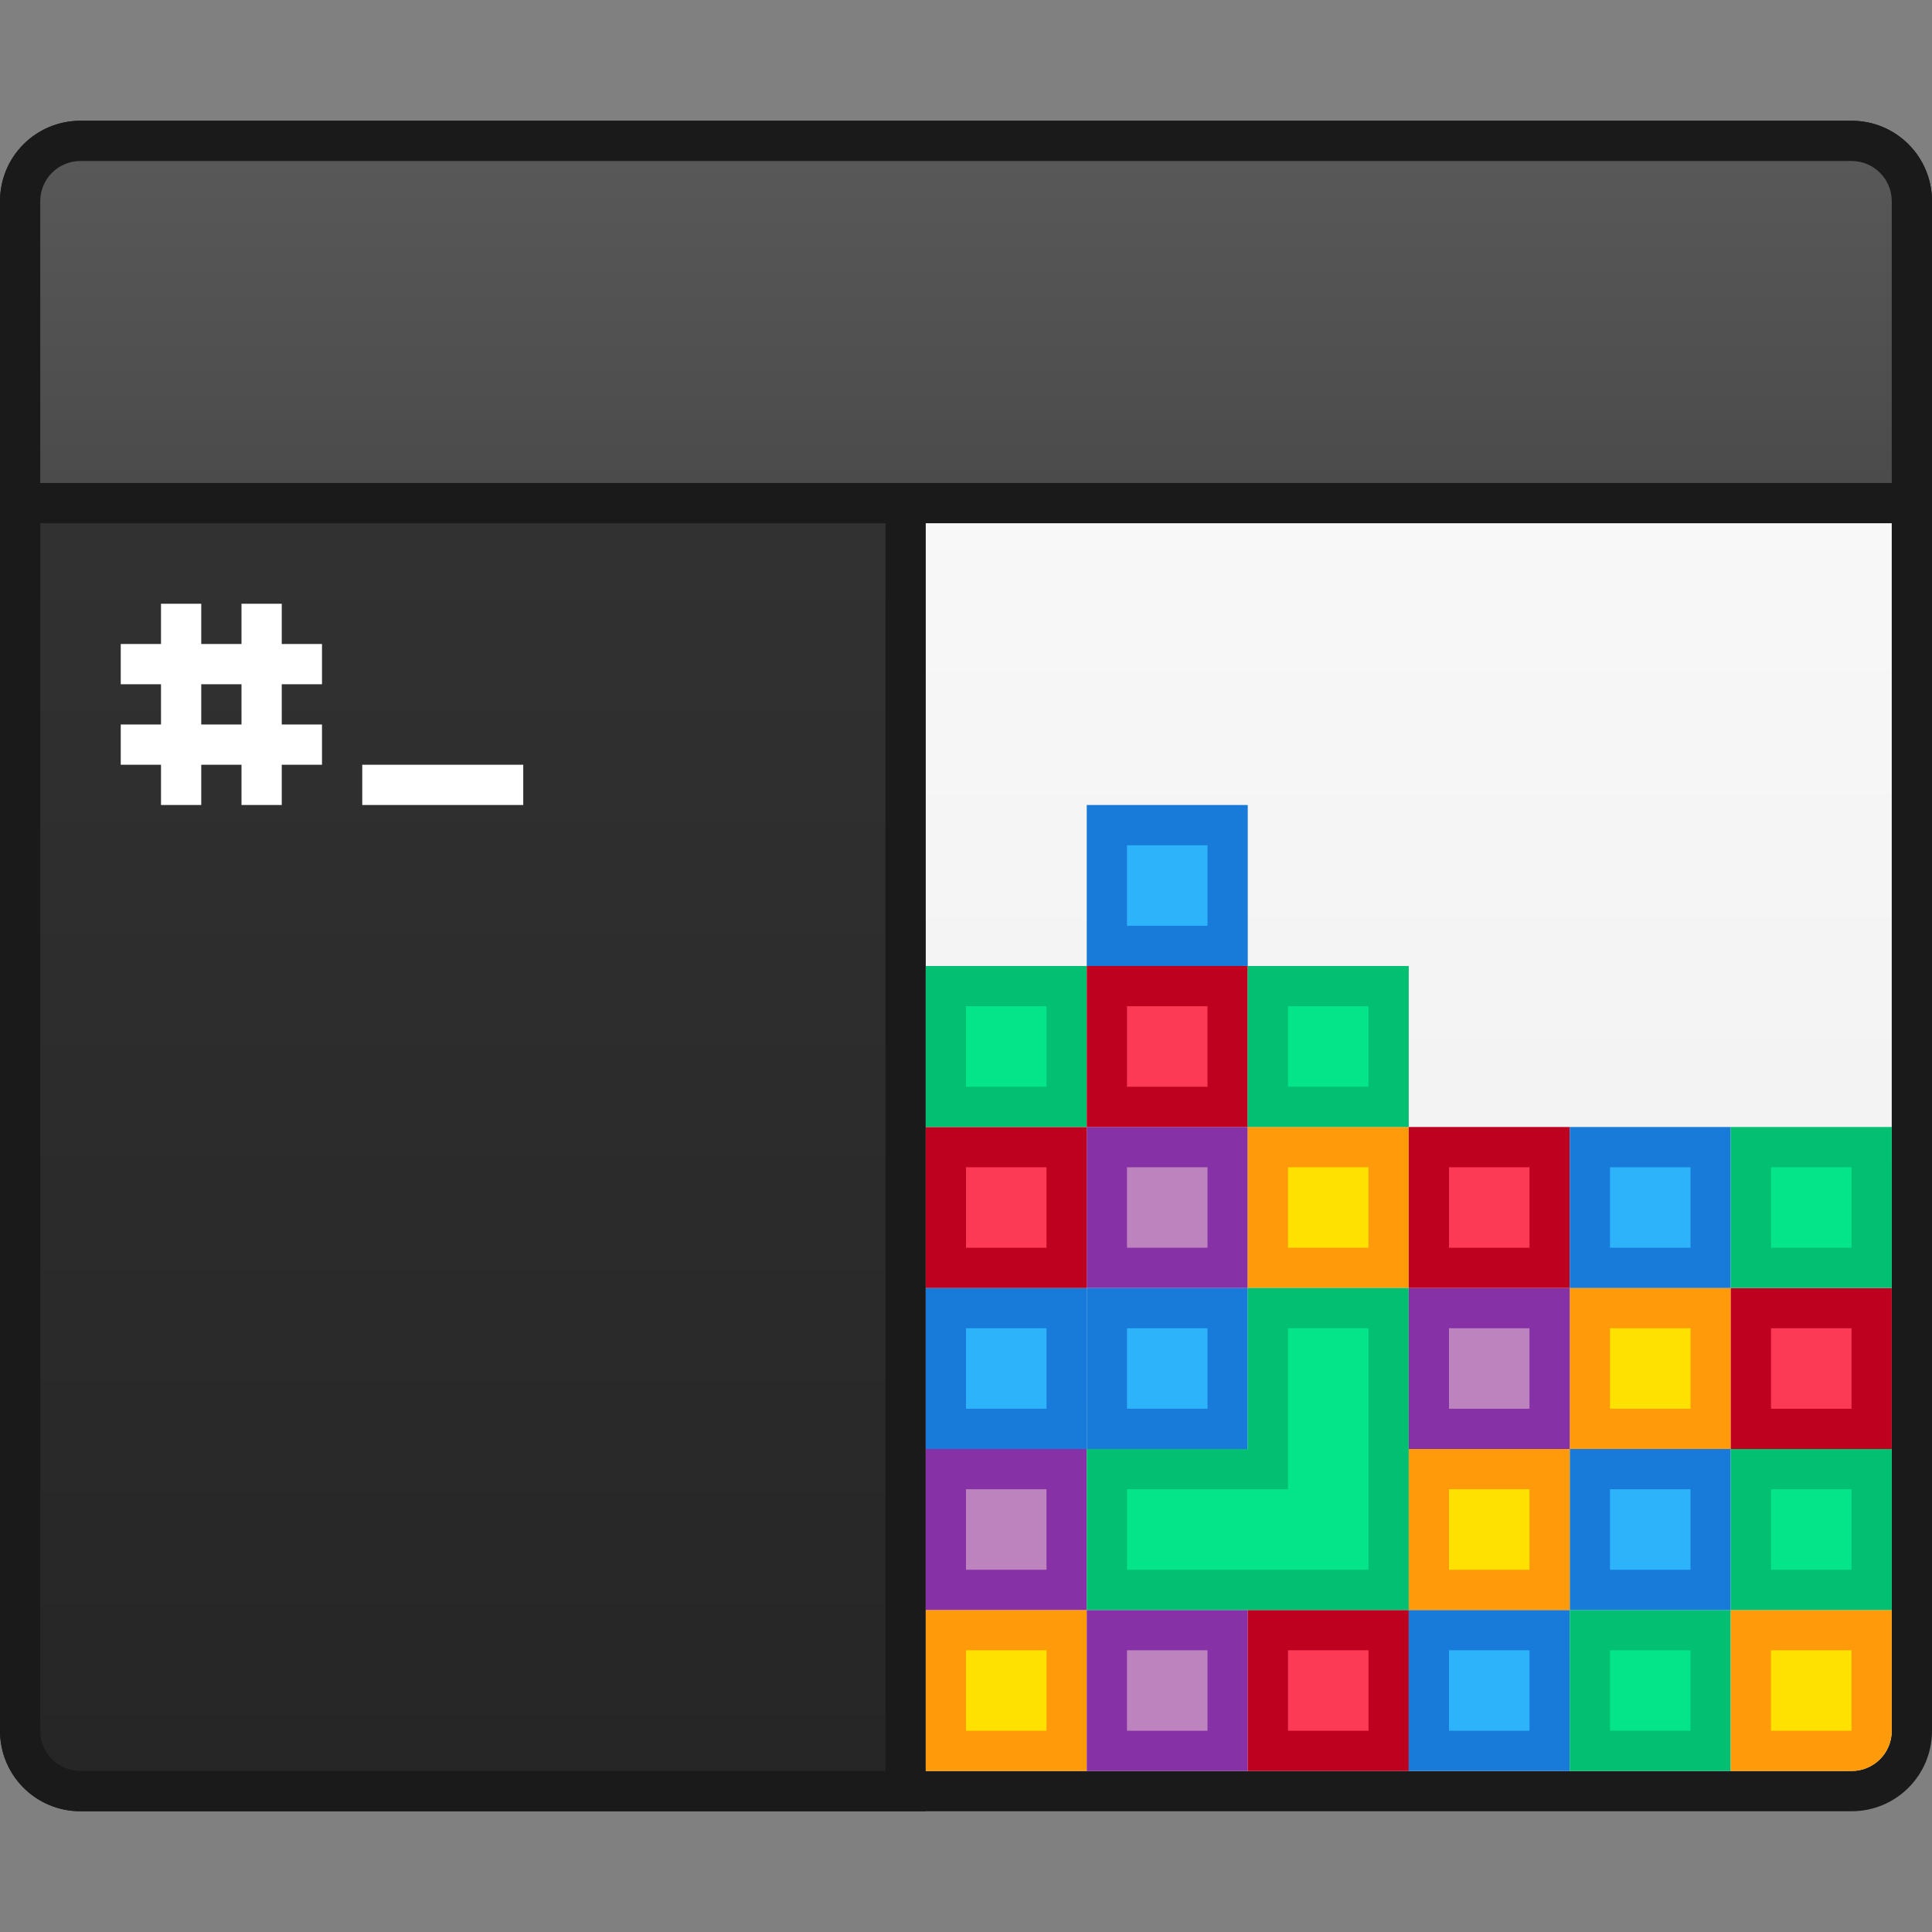 <?xml version="1.0" encoding="UTF-8" standalone="no"?>
<!-- Created with Inkscape (http://www.inkscape.org/) -->

<svg
   xmlns:dc="http://purl.org/dc/elements/1.1/"
   xmlns:cc="http://creativecommons.org/ns#"
   xmlns:rdf="http://www.w3.org/1999/02/22-rdf-syntax-ns#"
   xmlns:svg="http://www.w3.org/2000/svg"
   xmlns="http://www.w3.org/2000/svg"
   xmlns:xlink="http://www.w3.org/1999/xlink"
   xmlns:sodipodi="http://sodipodi.sourceforge.net/DTD/sodipodi-0.dtd"
   xmlns:inkscape="http://www.inkscape.org/namespaces/inkscape"
   width="48"
   height="48"
   viewBox="0 0 48 48"
   version="1.1"
   id="svg8"
   inkscape:version="0.92.2 2405546, 2018-03-11"
   sodipodi:docname="applications-development.svg">
  <rect x="0" y="0" width="48" height="48" fill="#808080" stroke="none"/>
  <title
     id="title7895">Antu icon Theme</title>
  <defs
     id="defs2">
    <linearGradient
       gradientTransform="matrix(3.78,0,0,-3.78,-324,1353.17)"
       inkscape:collect="always"
       xlink:href="#linearGradient1508"
       id="linearGradient9532-3"
       x1="84.667"
       y1="274.775"
       x2="84.667"
       y2="282.779"
       gradientUnits="userSpaceOnUse" />
    <linearGradient
       id="linearGradient1508"
       inkscape:collect="always">
      <stop
         id="stop1504"
         offset="0"
         style="stop-color:#f0f0f0;stop-opacity:1;" />
      <stop
         id="stop1506"
         offset="1"
         style="stop-color:#fafafa;stop-opacity:1" />
    </linearGradient>
    <linearGradient
       gradientTransform="translate(-0.929,1e-5)"
       gradientUnits="userSpaceOnUse"
       y2="278.65"
       x2="-27.071"
       y1="314.65"
       x1="-27.071"
       id="linearGradient14815"
       xlink:href="#linearGradient1500"
       inkscape:collect="always" />
    <linearGradient
       id="linearGradient1500"
       inkscape:collect="always">
      <stop
         id="stop1496"
         offset="0"
         style="stop-color:#262626;stop-opacity:1" />
      <stop
         id="stop1498"
         offset="1"
         style="stop-color:#333333;stop-opacity:1" />
    </linearGradient>
    <linearGradient
       gradientTransform="matrix(3.78,0,0,-3.78,30.857,1308.598)"
       gradientUnits="userSpaceOnUse"
       y2="273.565"
       x2="-11.339"
       y1="271.449"
       x1="-11.339"
       id="linearGradient7718"
       xlink:href="#linearGradient1492"
       inkscape:collect="always" />
    <linearGradient
       id="linearGradient1492"
       inkscape:collect="always">
      <stop
         id="stop1488"
         offset="0"
         style="stop-color:#4c4c4c;stop-opacity:1;" />
      <stop
         id="stop1490"
         offset="1"
         style="stop-color:#595959;stop-opacity:1" />
    </linearGradient>
  </defs>
  <sodipodi:namedview
     id="base"
     pagecolor="#ffffff"
     bordercolor="#666666"
     borderopacity="1.0"
     inkscape:pageopacity="0.0"
     inkscape:pageshadow="2"
     inkscape:zoom="5.6568544"
     inkscape:cx="-9.7905113"
     inkscape:cy="38.487199"
     inkscape:document-units="px"
     inkscape:current-layer="layer1"
     showgrid="true"
     units="px"
     inkscape:window-width="1360"
     inkscape:window-height="711"
     inkscape:window-x="0"
     inkscape:window-y="28"
     inkscape:window-maximized="1"
     objecttolerance="10"
     gridtolerance="10"
     guidetolerance="10"
     inkscape:snap-bbox="true"
     inkscape:bbox-paths="true"
     inkscape:bbox-nodes="true"
     inkscape:snap-bbox-edge-midpoints="true"
     inkscape:snap-bbox-midpoints="true"
     inkscape:object-paths="true"
     inkscape:snap-intersection-paths="true">
    <inkscape:grid
       type="xygrid"
       id="grid7897"
       empspacing="4" />
  </sodipodi:namedview>
  <g
     inkscape:label="Capa 1"
     inkscape:groupmode="layer"
     id="layer1"
     transform="translate(0,-266.65)">
    <g
       id="g4434"
       transform="translate(36,12)">
      <g
         inkscape:label="Capa 1"
         id="layer1-6"
         transform="translate(-36,-12)">
        <g
           id="g15463"
           transform="translate(36,-4)">
          <path
             style="opacity:1;fill:#1a1a1a;fill-opacity:1;stroke:none;stroke-width:1;stroke-opacity:1"
             d="m -34,273.65 h 17.976 5.024 21 c 1.108,0 2,0.892 2,2 v 38 c 0,1.108 -0.892,2 -2,2 h -44 c -1.108,0 -2,-0.892 -2,-2 v -38 c 0,-1.108 0.892,-2 2,-2 z"
             id="rect9183-4-4"
             inkscape:connector-curvature="0"
             sodipodi:nodetypes="sccssssssss" />
          <path
             inkscape:connector-curvature="0"
             style="opacity:0.99;fill:url(#linearGradient9532-3);fill-opacity:1;stroke:none;stroke-width:1;stroke-opacity:1"
             d="m -34,314.65 c -0.554,0.003 -1,-0.446 -1,-1 l -4e-6,-33 h 46 l 4e-6,33 c 0,0.554 -0.446,1 -1,1 h -22 -4 z"
             id="rect9179-4-3"
             sodipodi:nodetypes="csccssccc" />
          <path
             id="rect14805"
             d="m -34,277.65 c -1.108,0 -2,0.892 -2,2 v 34 c 0,1.108 0.892,2 2,2 h 17 2 2 v -2 -5 -29 c 0,-1.108 -0.892,-2 -2,-2 z"
             style="opacity:1;vector-effect:none;fill:#1a1a1a;fill-opacity:1;stroke:none;stroke-width:2;stroke-linecap:round;stroke-linejoin:round;stroke-miterlimit:4;stroke-dasharray:none;stroke-dashoffset:0;stroke-opacity:1;paint-order:markers stroke fill"
             inkscape:connector-curvature="0"
             sodipodi:nodetypes="sssscccccsss" />
          <path
             id="rect14807"
             d="m -34,278.65 c -0.554,0 -1,0.446 -1,1 v 34 c 0,0.554 0.446,1 1,1 h 17 2 1 v -1 -7 -27 c 0,-0.554 -0.446,-1 -1,-1 z"
             style="opacity:1;vector-effect:none;fill:url(#linearGradient14815);fill-opacity:1;stroke:none;stroke-width:2;stroke-linecap:round;stroke-linejoin:round;stroke-miterlimit:4;stroke-dasharray:none;stroke-dashoffset:0;stroke-opacity:1;paint-order:markers stroke fill"
             inkscape:connector-curvature="0"
             sodipodi:nodetypes="sssscccccsss" />
          <path
             sodipodi:nodetypes="ssccccccccsss"
             inkscape:connector-curvature="0"
             id="rect14800"
             d="m -34,273.65 c -1.108,0 -2,0.892 -2,2 v 5 1 2 h 2 44 2 v -2 -1 -5 c 0,-1.108 -0.892,-2 -2,-2 z"
             style="opacity:1;vector-effect:none;fill:#1a1a1a;fill-opacity:1;stroke:none;stroke-width:2;stroke-linecap:round;stroke-linejoin:round;stroke-miterlimit:4;stroke-dasharray:none;stroke-dashoffset:0;stroke-opacity:1;paint-order:markers stroke fill" />
          <path
             inkscape:connector-curvature="0"
             style="opacity:0.99;fill:url(#linearGradient7718);fill-opacity:1;stroke:none;stroke-width:0.3;stroke-miterlimit:4;stroke-dasharray:none;stroke-opacity:1"
             d="m -35,282.65 v -2 -4 -1 c 0,-0.554 0.446,-1 1,-1 h 44 c 0.554,0 1,0.446 1,1 v 1 4 2 h -1 -44 z"
             id="rect4523"
             sodipodi:nodetypes="cccsssscccccc" />
          <rect
             y="310.65"
             x="-13"
             height="4"
             width="4"
             id="rect3161"
             style="opacity:1;vector-effect:none;fill:#ff9a0a;fill-opacity:1;stroke:none;stroke-width:2;stroke-linecap:round;stroke-linejoin:round;stroke-miterlimit:4;stroke-dasharray:none;stroke-dashoffset:0;stroke-opacity:0.961" />
          <rect
             y="310.65"
             x="-9"
             height="4"
             width="4"
             id="rect3161-7"
             style="opacity:1;vector-effect:none;fill:#8631a6;fill-opacity:1;stroke:none;stroke-width:2;stroke-linecap:round;stroke-linejoin:round;stroke-miterlimit:4;stroke-dasharray:none;stroke-dashoffset:0;stroke-opacity:0.961" />
          <rect
             y="310.65"
             x="-5"
             height="4"
             width="4"
             id="rect3161-2"
             style="opacity:1;vector-effect:none;fill:#be011e;fill-opacity:1;stroke:none;stroke-width:2;stroke-linecap:round;stroke-linejoin:round;stroke-miterlimit:4;stroke-dasharray:none;stroke-dashoffset:0;stroke-opacity:0.961" />
          <rect
             y="310.65"
             x="-1"
             height="4"
             width="4"
             id="rect3161-26"
             style="opacity:1;vector-effect:none;fill:#187ad9;fill-opacity:1;stroke:none;stroke-width:2;stroke-linecap:round;stroke-linejoin:round;stroke-miterlimit:4;stroke-dasharray:none;stroke-dashoffset:0;stroke-opacity:0.961" />
          <rect
             y="310.65"
             x="3"
             height="4"
             width="4"
             id="rect3161-1"
             style="opacity:1;vector-effect:none;fill:#03bf72;fill-opacity:1;stroke:none;stroke-width:2;stroke-linecap:round;stroke-linejoin:round;stroke-miterlimit:4;stroke-dasharray:none;stroke-dashoffset:0;stroke-opacity:0.961" />
          <path
             id="rect3161-0"
             transform="translate(-36,270.65)"
             d="m 43,40 v 1 2 1 h 0.996 c 0.001,5e-6 0.003,0 0.004,0 h 2 c 0.554,0 1,-0.446 1,-1 v -2 -1 h -1 -1 -1 c -0.001,0 -0.003,-5e-6 -0.004,0 z"
             style="opacity:1;vector-effect:none;fill:#ff9a0a;fill-opacity:1;stroke:none;stroke-width:2;stroke-linecap:round;stroke-linejoin:round;stroke-miterlimit:4;stroke-dasharray:none;stroke-dashoffset:0;stroke-opacity:0.961"
             inkscape:connector-curvature="0" />
          <rect
             y="306.65"
             x="-13"
             height="4"
             width="4"
             id="rect3161-7-6"
             style="opacity:1;vector-effect:none;fill:#8631a6;fill-opacity:1;stroke:none;stroke-width:2;stroke-linecap:round;stroke-linejoin:round;stroke-miterlimit:4;stroke-dasharray:none;stroke-dashoffset:0;stroke-opacity:0.961" />
          <rect
             y="306.65"
             x="3"
             height="4"
             width="4"
             id="rect3161-7-1"
             style="opacity:1;vector-effect:none;fill:#187ad9;fill-opacity:1;stroke:none;stroke-width:2;stroke-linecap:round;stroke-linejoin:round;stroke-miterlimit:4;stroke-dasharray:none;stroke-dashoffset:0;stroke-opacity:0.961" />
          <rect
             y="306.65"
             x="7"
             height="4"
             width="4"
             id="rect3161-2-5"
             style="opacity:1;vector-effect:none;fill:#03bf72;fill-opacity:1;stroke:none;stroke-width:2;stroke-linecap:round;stroke-linejoin:round;stroke-miterlimit:4;stroke-dasharray:none;stroke-dashoffset:0;stroke-opacity:0.961" />
          <rect
             y="306.65"
             x="-1"
             height="4"
             width="4"
             id="rect3161-2-9"
             style="opacity:1;vector-effect:none;fill:#ff9a0a;fill-opacity:1;stroke:none;stroke-width:2;stroke-linecap:round;stroke-linejoin:round;stroke-miterlimit:4;stroke-dasharray:none;stroke-dashoffset:0;stroke-opacity:0.961" />
          <rect
             y="302.65"
             x="-9"
             height="4"
             width="4"
             id="rect3161-7-1-4"
             style="opacity:1;vector-effect:none;fill:#187ad9;fill-opacity:1;stroke:none;stroke-width:2;stroke-linecap:round;stroke-linejoin:round;stroke-miterlimit:4;stroke-dasharray:none;stroke-dashoffset:0;stroke-opacity:0.961" />
          <rect
             y="302.65"
             x="3"
             height="4"
             width="4"
             id="rect3161-2-5-9"
             style="opacity:1;vector-effect:none;fill:#ff9a0a;fill-opacity:1;stroke:none;stroke-width:2;stroke-linecap:round;stroke-linejoin:round;stroke-miterlimit:4;stroke-dasharray:none;stroke-dashoffset:0;stroke-opacity:0.961" />
          <rect
             y="302.65"
             x="-13"
             height="4"
             width="4"
             id="rect3161-2-9-0"
             style="opacity:1;vector-effect:none;fill:#187ad9;fill-opacity:1;stroke:none;stroke-width:2;stroke-linecap:round;stroke-linejoin:round;stroke-miterlimit:4;stroke-dasharray:none;stroke-dashoffset:0;stroke-opacity:0.961" />
          <rect
             y="302.65"
             x="-1"
             height="4"
             width="4"
             id="rect3161-7-1-4-9"
             style="opacity:1;vector-effect:none;fill:#8631a6;fill-opacity:1;stroke:none;stroke-width:2;stroke-linecap:round;stroke-linejoin:round;stroke-miterlimit:4;stroke-dasharray:none;stroke-dashoffset:0;stroke-opacity:0.961" />
          <rect
             y="302.65"
             x="7"
             height="4"
             width="4"
             id="rect3161-7-1-4-1"
             style="opacity:1;vector-effect:none;fill:#be011e;fill-opacity:1;stroke:none;stroke-width:2;stroke-linecap:round;stroke-linejoin:round;stroke-miterlimit:4;stroke-dasharray:none;stroke-dashoffset:0;stroke-opacity:0.961" />
          <rect
             y="298.65"
             x="-9"
             height="4"
             width="4"
             id="rect3161-2-5-9-7"
             style="opacity:1;vector-effect:none;fill:#8631a6;fill-opacity:1;stroke:none;stroke-width:2;stroke-linecap:round;stroke-linejoin:round;stroke-miterlimit:4;stroke-dasharray:none;stroke-dashoffset:0;stroke-opacity:0.961" />
          <rect
             y="298.65"
             x="-13"
             height="4"
             width="4"
             id="rect3161-7-1-4-9-7"
             style="opacity:1;vector-effect:none;fill:#be011e;fill-opacity:1;stroke:none;stroke-width:2;stroke-linecap:round;stroke-linejoin:round;stroke-miterlimit:4;stroke-dasharray:none;stroke-dashoffset:0;stroke-opacity:0.961" />
          <rect
             y="298.65"
             x="-5"
             height="4"
             width="4"
             id="rect3161-7-1-4-1-1"
             style="opacity:1;vector-effect:none;fill:#ff9a0a;fill-opacity:1;stroke:none;stroke-width:2;stroke-linecap:round;stroke-linejoin:round;stroke-miterlimit:4;stroke-dasharray:none;stroke-dashoffset:0;stroke-opacity:0.961" />
          <rect
             y="298.65"
             x="-1"
             height="4"
             width="4"
             id="rect3161-15"
             style="opacity:1;vector-effect:none;fill:#be011e;fill-opacity:1;stroke:none;stroke-width:2;stroke-linecap:round;stroke-linejoin:round;stroke-miterlimit:4;stroke-dasharray:none;stroke-dashoffset:0;stroke-opacity:0.961" />
          <rect
             y="298.65"
             x="3"
             height="4"
             width="4"
             id="rect3161-7-9"
             style="opacity:1;vector-effect:none;fill:#187ad9;fill-opacity:1;stroke:none;stroke-width:2;stroke-linecap:round;stroke-linejoin:round;stroke-miterlimit:4;stroke-dasharray:none;stroke-dashoffset:0;stroke-opacity:0.961" />
          <rect
             y="298.65"
             x="7"
             height="4"
             width="4"
             id="rect3161-2-7"
             style="opacity:1;vector-effect:none;fill:#03bf72;fill-opacity:1;stroke:none;stroke-width:2;stroke-linecap:round;stroke-linejoin:round;stroke-miterlimit:4;stroke-dasharray:none;stroke-dashoffset:0;stroke-opacity:0.961" />
          <rect
             y="294.65"
             x="-13"
             height="4"
             width="4"
             id="rect3161-76"
             style="opacity:1;vector-effect:none;fill:#03bf72;fill-opacity:1;stroke:none;stroke-width:2;stroke-linecap:round;stroke-linejoin:round;stroke-miterlimit:4;stroke-dasharray:none;stroke-dashoffset:0;stroke-opacity:0.961" />
          <rect
             y="294.65"
             x="-9"
             height="4"
             width="4"
             id="rect3161-7-7"
             style="opacity:1;vector-effect:none;fill:#be011e;fill-opacity:1;stroke:none;stroke-width:2;stroke-linecap:round;stroke-linejoin:round;stroke-miterlimit:4;stroke-dasharray:none;stroke-dashoffset:0;stroke-opacity:0.961" />
          <rect
             y="294.65"
             x="-5"
             height="4"
             width="4"
             id="rect3161-2-3"
             style="opacity:1;vector-effect:none;fill:#03bf72;fill-opacity:1;stroke:none;stroke-width:2;stroke-linecap:round;stroke-linejoin:round;stroke-miterlimit:4;stroke-dasharray:none;stroke-dashoffset:0;stroke-opacity:0.961" />
          <rect
             y="290.65"
             x="-9"
             height="4"
             width="4"
             id="rect3161-2-9-0-6"
             style="opacity:1;vector-effect:none;fill:#187ad9;fill-opacity:1;stroke:none;stroke-width:2;stroke-linecap:round;stroke-linejoin:round;stroke-miterlimit:4;stroke-dasharray:none;stroke-dashoffset:0;stroke-opacity:0.961" />
          <path
             id="rect3364"
             transform="translate(-36,270.65)"
             d="m 31,32 v 4 h -4 v 4 h 4 4 v -4 -4 z"
             style="opacity:1;vector-effect:none;fill:#03bf72;fill-opacity:1;stroke:none;stroke-width:2;stroke-linecap:round;stroke-linejoin:round;stroke-miterlimit:4;stroke-dasharray:none;stroke-dashoffset:0;stroke-opacity:0.961"
             inkscape:connector-curvature="0" />
        </g>
      </g>
      <path
         inkscape:connector-curvature="0"
         style="opacity:1;fill:#ffffff;fill-opacity:1;stroke:none;stroke-width:6;stroke-linecap:round;stroke-linejoin:round;stroke-miterlimit:4;stroke-dasharray:none;stroke-dashoffset:0;stroke-opacity:1;paint-order:stroke markers fill"
         d="m -32,269.65 v 1 h -1 v 1 h 1 v 1 h -1 v 1 h 1 v 1 h 1 v -1 h 1 v 1 h 1 v -1 h 1 v -1 h -1 v -1 h 1 v -1 h -1 v -1 h -1 v 1 h -1 v -1 z m 1,2 h 1 v 1 h -1 z m 4,2 v 1 h 4 v -1 z"
         id="rect1017-0" />
      <path
         id="rect3369"
         d="m -12,295.65 h 2 v 2 h -2 z"
         style="opacity:1;vector-effect:none;fill:#ffe100;fill-opacity:1;stroke:none;stroke-width:2;stroke-linecap:round;stroke-linejoin:round;stroke-miterlimit:4;stroke-dasharray:none;stroke-dashoffset:0;stroke-opacity:0.961"
         inkscape:connector-curvature="0" />
      <path
         id="rect3371"
         d="m -4,287.65 v 4 h -4 v 2 h 4 2 v -2 -4 z"
         style="opacity:1;vector-effect:none;fill:#04e488;fill-opacity:1;stroke:none;stroke-width:2;stroke-linecap:round;stroke-linejoin:round;stroke-miterlimit:4;stroke-dasharray:none;stroke-dashoffset:0;stroke-opacity:0.961"
         inkscape:connector-curvature="0" />
      <path
         id="rect3376"
         d="m 4,295.65 h 2 v 2 H 4 Z"
         style="opacity:1;vector-effect:none;fill:#04e488;fill-opacity:1;stroke:none;stroke-width:2;stroke-linecap:round;stroke-linejoin:round;stroke-miterlimit:4;stroke-dasharray:none;stroke-dashoffset:0;stroke-opacity:0.961"
         inkscape:connector-curvature="0" />
      <path
         id="rect3378"
         d="m 8,291.65 h 2 v 2 H 8 Z"
         style="opacity:1;vector-effect:none;fill:#04e488;fill-opacity:1;stroke:none;stroke-width:2;stroke-linecap:round;stroke-linejoin:round;stroke-miterlimit:4;stroke-dasharray:none;stroke-dashoffset:0;stroke-opacity:0.961"
         inkscape:connector-curvature="0" />
      <path
         id="rect3380"
         d="m 8,283.65 h 2 v 2 H 8 Z"
         style="opacity:1;vector-effect:none;fill:#04e488;fill-opacity:1;stroke:none;stroke-width:2;stroke-linecap:round;stroke-linejoin:round;stroke-miterlimit:4;stroke-dasharray:none;stroke-dashoffset:0;stroke-opacity:0.961"
         inkscape:connector-curvature="0" />
      <path
         id="rect3382"
         d="m -4,279.65 h 2 v 2 h -2 z"
         style="opacity:1;vector-effect:none;fill:#04e488;fill-opacity:1;stroke:none;stroke-width:2;stroke-linecap:round;stroke-linejoin:round;stroke-miterlimit:4;stroke-dasharray:none;stroke-dashoffset:0;stroke-opacity:0.961"
         inkscape:connector-curvature="0" />
      <path
         id="rect3384"
         d="m -12,279.65 h 2 v 2 h -2 z"
         style="opacity:1;vector-effect:none;fill:#04e488;fill-opacity:1;stroke:none;stroke-width:2;stroke-linecap:round;stroke-linejoin:round;stroke-miterlimit:4;stroke-dasharray:none;stroke-dashoffset:0;stroke-opacity:0.961"
         inkscape:connector-curvature="0" />
      <path
         id="rect3369-5"
         d="m 0,291.65 h 2 v 2 H 0 Z"
         style="opacity:1;vector-effect:none;fill:#ffe100;fill-opacity:1;stroke:none;stroke-width:2;stroke-linecap:round;stroke-linejoin:round;stroke-miterlimit:4;stroke-dasharray:none;stroke-dashoffset:0;stroke-opacity:0.961"
         inkscape:connector-curvature="0" />
      <path
         id="rect3369-6"
         d="m 8,295.65 h 2 v 2 H 8 Z"
         style="opacity:1;vector-effect:none;fill:#ffe100;fill-opacity:1;stroke:none;stroke-width:2;stroke-linecap:round;stroke-linejoin:round;stroke-miterlimit:4;stroke-dasharray:none;stroke-dashoffset:0;stroke-opacity:0.961"
         inkscape:connector-curvature="0" />
      <path
         id="rect3369-3"
         d="m 4,287.65 h 2 v 2 H 4 Z"
         style="opacity:1;vector-effect:none;fill:#ffe100;fill-opacity:1;stroke:none;stroke-width:2;stroke-linecap:round;stroke-linejoin:round;stroke-miterlimit:4;stroke-dasharray:none;stroke-dashoffset:0;stroke-opacity:0.961"
         inkscape:connector-curvature="0" />
      <path
         id="rect3369-9"
         d="m -4,283.65 h 2 v 2 h -2 z"
         style="opacity:1;vector-effect:none;fill:#ffe100;fill-opacity:1;stroke:none;stroke-width:2;stroke-linecap:round;stroke-linejoin:round;stroke-miterlimit:4;stroke-dasharray:none;stroke-dashoffset:0;stroke-opacity:0.961"
         inkscape:connector-curvature="0" />
      <path
         id="rect3369-4"
         d="m -12,283.65 h 2 v 2 h -2 z"
         style="opacity:1;vector-effect:none;fill:#fc3a56;fill-opacity:1;stroke:none;stroke-width:2;stroke-linecap:round;stroke-linejoin:round;stroke-miterlimit:4;stroke-dasharray:none;stroke-dashoffset:0;stroke-opacity:0.961"
         inkscape:connector-curvature="0" />
      <path
         id="rect3369-4-1"
         d="m -8,279.65 h 2 v 2 h -2 z"
         style="opacity:1;vector-effect:none;fill:#fc3a56;fill-opacity:1;stroke:none;stroke-width:2;stroke-linecap:round;stroke-linejoin:round;stroke-miterlimit:4;stroke-dasharray:none;stroke-dashoffset:0;stroke-opacity:0.961"
         inkscape:connector-curvature="0" />
      <path
         id="rect3369-4-2"
         d="m 0,283.65 h 2 v 2 H 0 Z"
         style="opacity:1;vector-effect:none;fill:#fc3a56;fill-opacity:1;stroke:none;stroke-width:2;stroke-linecap:round;stroke-linejoin:round;stroke-miterlimit:4;stroke-dasharray:none;stroke-dashoffset:0;stroke-opacity:0.961"
         inkscape:connector-curvature="0" />
      <path
         id="rect3369-4-9"
         d="m 8,287.65 h 2 v 2 H 8 Z"
         style="opacity:1;vector-effect:none;fill:#fc3a56;fill-opacity:1;stroke:none;stroke-width:2;stroke-linecap:round;stroke-linejoin:round;stroke-miterlimit:4;stroke-dasharray:none;stroke-dashoffset:0;stroke-opacity:0.961"
         inkscape:connector-curvature="0" />
      <path
         id="rect3369-4-3"
         d="m -4,295.65 h 2 v 2 h -2 z"
         style="opacity:1;vector-effect:none;fill:#fc3a56;fill-opacity:1;stroke:none;stroke-width:2;stroke-linecap:round;stroke-linejoin:round;stroke-miterlimit:4;stroke-dasharray:none;stroke-dashoffset:0;stroke-opacity:0.961"
         inkscape:connector-curvature="0" />
      <path
         id="rect3369-4-90"
         d="m 0,295.65 h 2 v 2 H 0 Z"
         style="opacity:1;vector-effect:none;fill:#2db3fa;fill-opacity:1;stroke:none;stroke-width:2;stroke-linecap:round;stroke-linejoin:round;stroke-miterlimit:4;stroke-dasharray:none;stroke-dashoffset:0;stroke-opacity:0.961"
         inkscape:connector-curvature="0" />
      <path
         id="rect3369-4-90-8"
         d="m 4,291.65 h 2 v 2 H 4 Z"
         style="opacity:1;vector-effect:none;fill:#2db3fa;fill-opacity:1;stroke:none;stroke-width:2;stroke-linecap:round;stroke-linejoin:round;stroke-miterlimit:4;stroke-dasharray:none;stroke-dashoffset:0;stroke-opacity:0.961"
         inkscape:connector-curvature="0" />
      <path
         id="rect3369-4-90-85"
         d="m -12,287.65 h 2 v 2 h -2 z"
         style="opacity:1;vector-effect:none;fill:#2db3fa;fill-opacity:1;stroke:none;stroke-width:2;stroke-linecap:round;stroke-linejoin:round;stroke-miterlimit:4;stroke-dasharray:none;stroke-dashoffset:0;stroke-opacity:0.961"
         inkscape:connector-curvature="0" />
      <path
         id="rect3369-4-90-0"
         d="m -8,287.65 h 2 v 2 h -2 z"
         style="opacity:1;vector-effect:none;fill:#2db3fa;fill-opacity:1;stroke:none;stroke-width:2;stroke-linecap:round;stroke-linejoin:round;stroke-miterlimit:4;stroke-dasharray:none;stroke-dashoffset:0;stroke-opacity:0.961"
         inkscape:connector-curvature="0" />
      <path
         id="rect3369-4-90-9"
         d="m 4,283.65 h 2 v 2 H 4 Z"
         style="opacity:1;vector-effect:none;fill:#2db3fa;fill-opacity:1;stroke:none;stroke-width:2;stroke-linecap:round;stroke-linejoin:round;stroke-miterlimit:4;stroke-dasharray:none;stroke-dashoffset:0;stroke-opacity:0.961"
         inkscape:connector-curvature="0" />
      <path
         id="rect3369-4-90-6"
         d="m -8,283.65 h 2 v 2 h -2 z"
         style="opacity:1;vector-effect:none;fill:#bc83bf;fill-opacity:1;stroke:none;stroke-width:2;stroke-linecap:round;stroke-linejoin:round;stroke-miterlimit:4;stroke-dasharray:none;stroke-dashoffset:0;stroke-opacity:0.961"
         inkscape:connector-curvature="0" />
      <path
         id="rect3369-4-90-6-3"
         d="m -12,291.65 h 2 v 2 h -2 z"
         style="opacity:1;vector-effect:none;fill:#bc83bf;fill-opacity:1;stroke:none;stroke-width:2;stroke-linecap:round;stroke-linejoin:round;stroke-miterlimit:4;stroke-dasharray:none;stroke-dashoffset:0;stroke-opacity:0.961"
         inkscape:connector-curvature="0" />
      <path
         id="rect3369-4-90-6-8"
         d="m -8,295.65 h 2 v 2 h -2 z"
         style="opacity:1;vector-effect:none;fill:#bc83bf;fill-opacity:1;stroke:none;stroke-width:2;stroke-linecap:round;stroke-linejoin:round;stroke-miterlimit:4;stroke-dasharray:none;stroke-dashoffset:0;stroke-opacity:0.961"
         inkscape:connector-curvature="0" />
      <path
         id="rect3369-4-90-6-5"
         d="m 0,287.65 h 2 v 2 H 0 Z"
         style="opacity:1;vector-effect:none;fill:#bc83bf;fill-opacity:1;stroke:none;stroke-width:2;stroke-linecap:round;stroke-linejoin:round;stroke-miterlimit:4;stroke-dasharray:none;stroke-dashoffset:0;stroke-opacity:0.961"
         inkscape:connector-curvature="0" />
      <path
         id="rect3369-4-90-0-6"
         d="m -8,275.65 h 2 v 2 h -2 z"
         style="opacity:1;vector-effect:none;fill:#2db3fa;fill-opacity:1;stroke:none;stroke-width:2;stroke-linecap:round;stroke-linejoin:round;stroke-miterlimit:4;stroke-dasharray:none;stroke-dashoffset:0;stroke-opacity:0.961"
         inkscape:connector-curvature="0" />
    </g>
  </g>
</svg>
